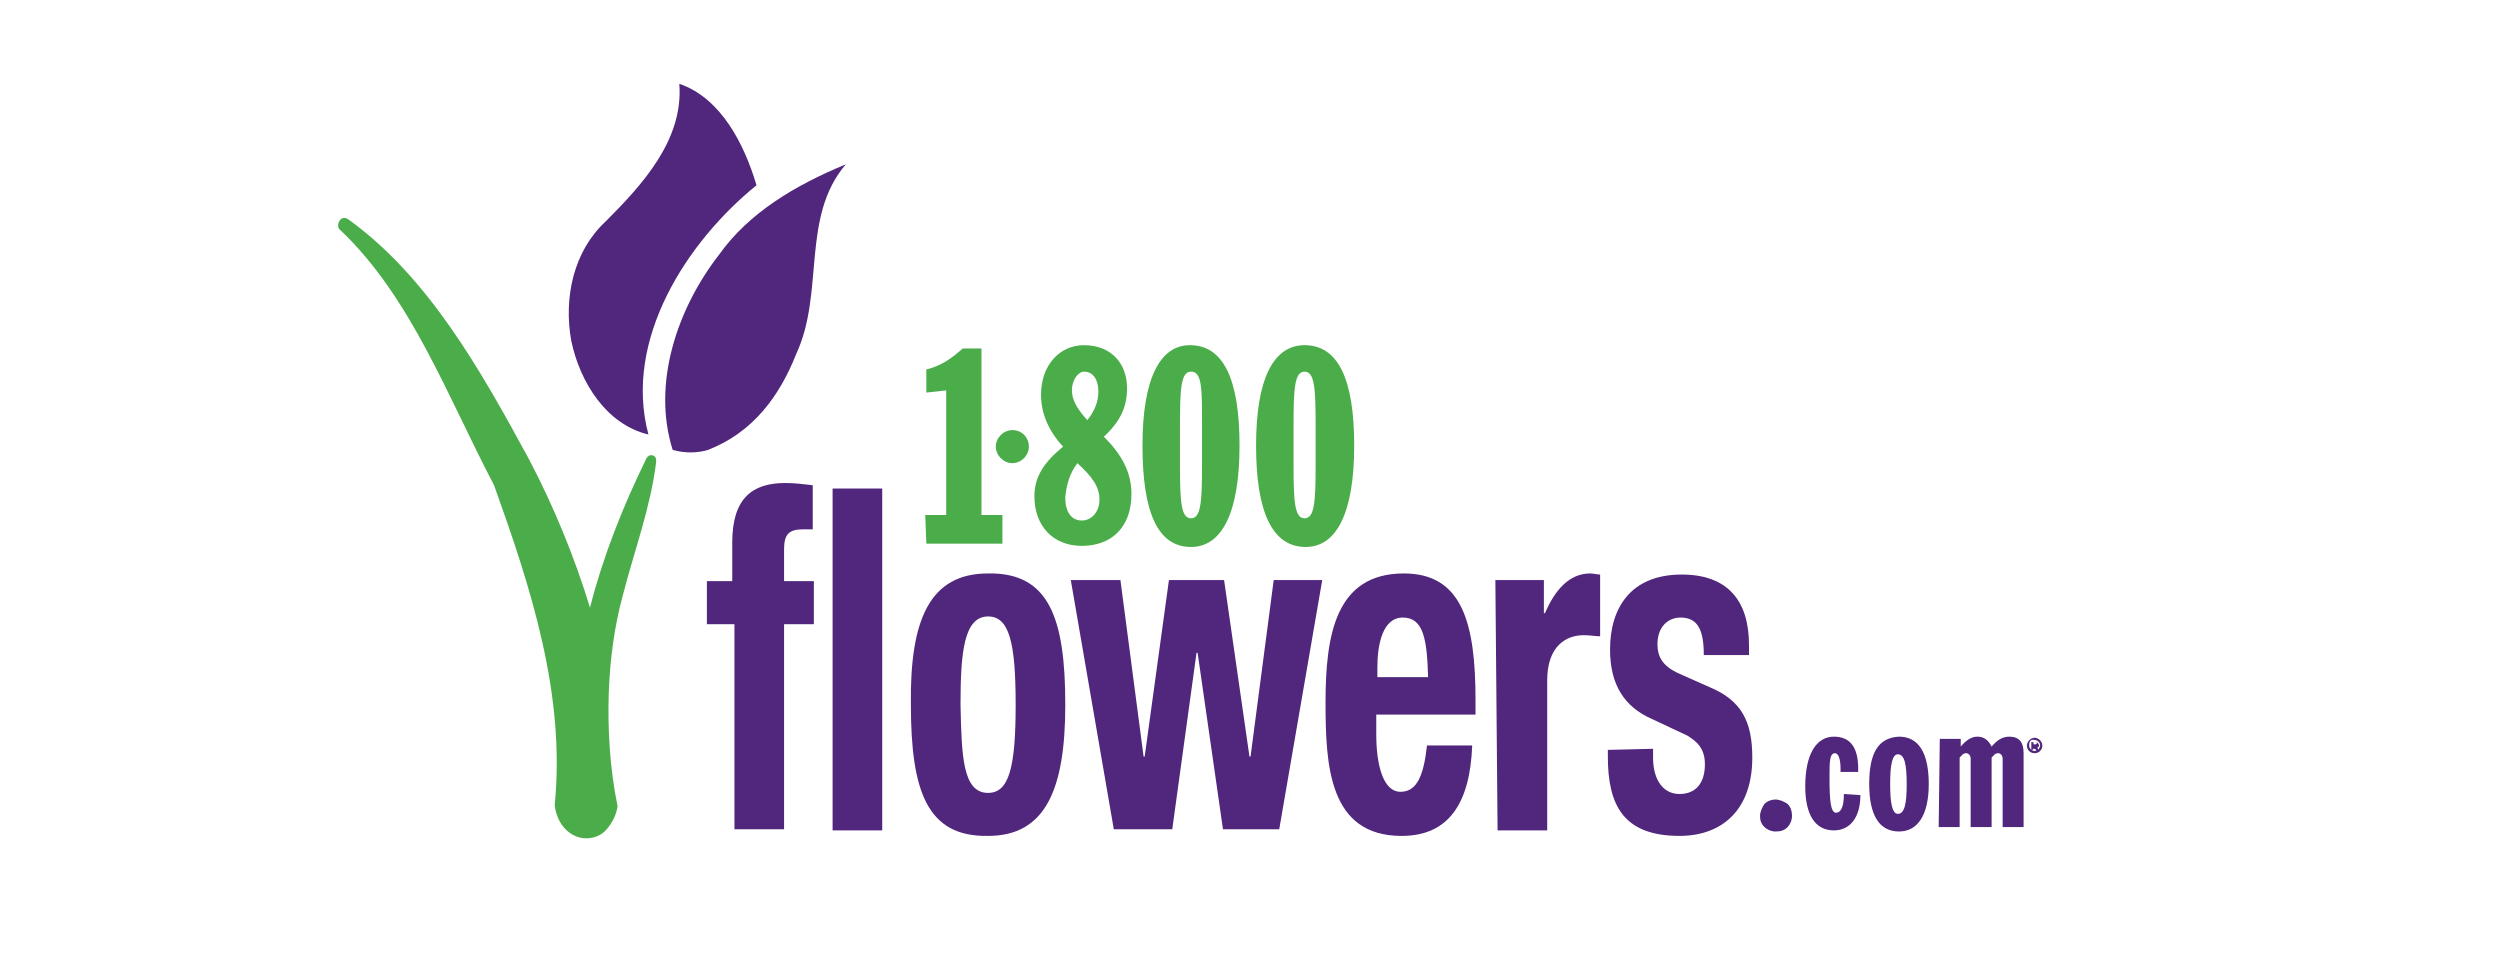 <?xml version="1.0" encoding="utf-8"?>
<!-- Generator: Adobe Illustrator 23.0.6, SVG Export Plug-In . SVG Version: 6.00 Build 0)  -->
<svg version="1.1" id="Layer_1" xmlns="http://www.w3.org/2000/svg" xmlns:xlink="http://www.w3.org/1999/xlink" x="0px" y="0px"
	 viewBox="0 0 226.7 88.6" style="enable-background:new 0 0 226.7 88.6;" xml:space="preserve">
<style type="text/css">
	.st0{fill:url(#SVGID_1_);}
	.st1{clip-path:url(#SVGID_5_);fill:url(#SVGID_6_);}
	.st2{fill:url(#SVGID_7_);}
	.st3{clip-path:url(#SVGID_9_);fill:url(#SVGID_10_);}
	.st4{clip-path:url(#SVGID_9_);}
	.st5{clip-path:url(#SVGID_12_);fill:url(#SVGID_13_);}
	.st6{fill:url(#SVGID_14_);}
	.st7{clip-path:url(#SVGID_16_);}
	.st8{opacity:0.69;}
	.st9{clip-path:url(#SVGID_18_);}
	.st10{clip-path:url(#SVGID_20_);}
	.st11{fill:#FFFFFF;}
	.st12{fill:#F6F6FA;}
	.st13{display:none;}
	.st14{display:inline;}
	.st15{clip-path:url(#SVGID_26_);}
	.st16{clip-path:url(#SVGID_28_);}
	.st17{clip-path:url(#SVGID_30_);}
	.st18{clip-path:url(#SVGID_32_);}
	.st19{clip-path:url(#SVGID_34_);}
	.st20{clip-path:url(#SVGID_40_);}
	.st21{clip-path:url(#SVGID_44_);}
	.st22{fill:url(#SVGID_49_);}
	.st23{fill:#F2F2F2;}
	.st24{fill:#8D1637;}
	.st25{fill:#4AAAD4;}
	.st26{clip-path:url(#SVGID_51_);}
	.st27{clip-path:url(#SVGID_53_);}
	.st28{fill:url(#SVGID_58_);}
	.st29{clip-path:url(#SVGID_60_);}
	.st30{clip-path:url(#SVGID_62_);}
	.st31{fill:url(#SVGID_65_);}
	.st32{fill:none;stroke:#8D1637;stroke-miterlimit:10;}
	.st33{fill:none;stroke:#6E6E6E;stroke-miterlimit:10;}
	.st34{fill:#6E6E6E;}
	.st35{clip-path:url(#SVGID_67_);}
	.st36{clip-path:url(#SVGID_71_);}
	.st37{opacity:0.4;clip-path:url(#SVGID_73_);fill:#E1E1E1;}
	.st38{clip-path:url(#SVGID_75_);}
	.st39{opacity:0.4;clip-path:url(#SVGID_77_);fill:#E1E1E1;}
	.st40{clip-path:url(#SVGID_79_);}
	.st41{clip-path:url(#SVGID_81_);}
	.st42{clip-path:url(#SVGID_85_);}
	.st43{opacity:0.4;clip-path:url(#SVGID_87_);fill:#E1E1E1;}
	.st44{clip-path:url(#SVGID_89_);}
	.st45{clip-path:url(#SVGID_91_);}
	.st46{clip-path:url(#SVGID_95_);}
	.st47{clip-path:url(#SVGID_97_);}
	.st48{clip-path:url(#SVGID_101_);}
	.st49{clip-path:url(#SVGID_103_);fill:#6E6E6E;}
	.st50{clip-path:url(#SVGID_105_);}
	.st51{clip-path:url(#SVGID_107_);fill:#6E6E6E;}
	.st52{clip-path:url(#SVGID_109_);}
	.st53{clip-path:url(#SVGID_111_);fill:#6E6E6E;}
	.st54{clip-path:url(#SVGID_113_);}
	.st55{clip-path:url(#SVGID_115_);fill:#6E6E6E;}
	.st56{clip-path:url(#SVGID_117_);}
	.st57{clip-path:url(#SVGID_119_);fill:#6E6E6E;}
	.st58{clip-path:url(#SVGID_121_);}
	.st59{clip-path:url(#SVGID_123_);fill:#6E6E6E;}
	.st60{clip-path:url(#SVGID_125_);}
	.st61{clip-path:url(#SVGID_127_);fill:#6E6E6E;}
	.st62{clip-path:url(#SVGID_129_);}
	.st63{clip-path:url(#SVGID_131_);fill:#6E6E6E;}
	.st64{clip-path:url(#SVGID_133_);}
	.st65{clip-path:url(#SVGID_135_);fill:#6E6E6E;}
	.st66{clip-path:url(#SVGID_137_);}
	.st67{clip-path:url(#SVGID_139_);fill:#6E6E6E;}
	.st68{clip-path:url(#SVGID_141_);}
	.st69{clip-path:url(#SVGID_143_);fill:#6E6E6E;}
	.st70{clip-path:url(#SVGID_145_);}
	.st71{clip-path:url(#SVGID_147_);fill:#6E6E6E;}
	.st72{clip-path:url(#SVGID_149_);}
	.st73{clip-path:url(#SVGID_151_);fill:#6E6E6E;}
	.st74{clip-path:url(#SVGID_153_);}
	.st75{clip-path:url(#SVGID_155_);fill:#6E6E6E;}
	.st76{clip-path:url(#SVGID_157_);}
	.st77{clip-path:url(#SVGID_159_);fill:#6E6E6E;}
	.st78{clip-path:url(#SVGID_161_);}
	.st79{clip-path:url(#SVGID_163_);fill:#6E6E6E;}
	.st80{clip-path:url(#SVGID_165_);}
	.st81{clip-path:url(#SVGID_167_);fill:#6E6E6E;}
	.st82{clip-path:url(#SVGID_169_);}
	.st83{clip-path:url(#SVGID_171_);fill:#6E6E6E;}
	.st84{clip-path:url(#SVGID_173_);}
	.st85{clip-path:url(#SVGID_175_);fill:#6E6E6E;}
	.st86{clip-path:url(#SVGID_177_);}
	.st87{clip-path:url(#SVGID_179_);fill:#6E6E6E;}
	.st88{clip-path:url(#SVGID_181_);}
	.st89{clip-path:url(#SVGID_183_);fill:#6E6E6E;}
	.st90{clip-path:url(#SVGID_185_);}
	.st91{clip-path:url(#SVGID_187_);fill:#6E6E6E;}
	.st92{clip-path:url(#SVGID_189_);}
	.st93{clip-path:url(#SVGID_191_);fill:#6E6E6E;}
	.st94{clip-path:url(#SVGID_193_);}
	.st95{clip-path:url(#SVGID_195_);fill:#6E6E6E;}
	.st96{clip-path:url(#SVGID_197_);}
	.st97{clip-path:url(#SVGID_199_);enable-background:new    ;}
	.st98{clip-path:url(#SVGID_201_);}
	.st99{clip-path:url(#SVGID_203_);}
	.st100{clip-path:url(#SVGID_205_);fill:#6E6E6E;}
	.st101{clip-path:url(#SVGID_207_);}
	.st102{clip-path:url(#SVGID_209_);fill:#6E6E6E;}
	.st103{clip-path:url(#SVGID_211_);}
	.st104{clip-path:url(#SVGID_213_);fill:#6E6E6E;}
	.st105{clip-path:url(#SVGID_215_);}
	.st106{clip-path:url(#SVGID_217_);fill:#6E6E6E;}
	.st107{clip-path:url(#SVGID_219_);}
	.st108{clip-path:url(#SVGID_221_);fill:#6E6E6E;}
	.st109{clip-path:url(#SVGID_223_);}
	.st110{clip-path:url(#SVGID_225_);fill:#6E6E6E;}
	.st111{clip-path:url(#SVGID_227_);}
	.st112{clip-path:url(#SVGID_229_);fill:#6E6E6E;}
	.st113{clip-path:url(#SVGID_231_);}
	.st114{clip-path:url(#SVGID_233_);fill:#6E6E6E;}
	.st115{clip-path:url(#SVGID_235_);}
	.st116{clip-path:url(#SVGID_237_);fill:#6E6E6E;}
	.st117{clip-path:url(#SVGID_239_);}
	.st118{clip-path:url(#SVGID_241_);fill:#6E6E6E;}
	.st119{clip-path:url(#SVGID_243_);}
	.st120{clip-path:url(#SVGID_245_);fill:#6E6E6E;}
	.st121{clip-path:url(#SVGID_247_);}
	.st122{clip-path:url(#SVGID_249_);enable-background:new    ;}
	.st123{clip-path:url(#SVGID_251_);}
	.st124{clip-path:url(#SVGID_253_);}
	.st125{clip-path:url(#SVGID_255_);fill:#6E6E6E;}
	.st126{clip-path:url(#SVGID_257_);}
	.st127{clip-path:url(#SVGID_259_);fill:#CACACA;}
	.st128{clip-path:url(#SVGID_261_);}
	.st129{clip-path:url(#SVGID_263_);fill:#6E6E6E;}
	.st130{clip-path:url(#SVGID_265_);}
	.st131{clip-path:url(#SVGID_267_);fill:#CACACA;}
	.st132{clip-path:url(#SVGID_269_);}
	.st133{clip-path:url(#SVGID_271_);fill:#6E6E6E;}
	.st134{clip-path:url(#SVGID_273_);}
	.st135{clip-path:url(#SVGID_275_);fill:#CACACA;}
	.st136{clip-path:url(#SVGID_277_);}
	.st137{clip-path:url(#SVGID_279_);fill:#6E6E6E;}
	.st138{clip-path:url(#SVGID_281_);}
	.st139{clip-path:url(#SVGID_283_);fill:#6E6E6E;}
	.st140{fill:#28659C;}
	.st141{fill:#929497;}
	.st142{fill:#EDEDEE;}
	.st143{fill:none;stroke:#8D1637;stroke-width:1.5;stroke-miterlimit:10;}
	.st144{fill:#231F20;}
	.st145{fill:none;stroke:#231F20;stroke-width:1.5;stroke-miterlimit:10;}
	.st146{fill:#8D1637;stroke:#8D1637;stroke-width:1.5;stroke-miterlimit:10;}
	.st147{fill:none;stroke:#808184;stroke-width:1.5;stroke-miterlimit:10;}
	.st148{fill:#808184;}
	.st149{fill:none;stroke:#231F20;stroke-width:1.5;stroke-miterlimit:10;stroke-dasharray:6,4;}
	.st150{fill:none;stroke:#28659C;stroke-miterlimit:10;}
	.st151{fill:none;stroke:#929497;stroke-width:1.5;stroke-miterlimit:10;}
	.st152{fill:#EDEDEE;stroke:#EC1C24;stroke-width:1.5;stroke-miterlimit:10;}
	.st153{fill:#FFFFFF;stroke:#EC2024;stroke-width:1.5;stroke-miterlimit:10;}
	.st154{fill:#EC2024;}
	.st155{fill:none;stroke:#FFFFFF;stroke-width:1.5;stroke-miterlimit:10;}
	.st156{fill:none;stroke:#4AAAD4;stroke-miterlimit:10;}
	.st157{fill:#EDEDEE;stroke:#929497;stroke-miterlimit:10;}
	.st158{fill:none;stroke:#EC1C24;stroke-width:1.5;stroke-linecap:round;stroke-linejoin:round;stroke-miterlimit:10;}
	.st159{fill:none;stroke:#929497;stroke-width:2;stroke-miterlimit:10;stroke-dasharray:6,4;}
	.st160{fill:#8D1637;stroke:#8D1637;stroke-miterlimit:10;}
	.st161{fill:none;stroke:#EC2024;stroke-width:1.5;stroke-miterlimit:10;}
	.st162{clip-path:url(#SVGID_285_);}
	.st163{clip-path:url(#SVGID_287_);fill:#979797;}
	.st164{clip-path:url(#SVGID_289_);}
	.st165{clip-path:url(#SVGID_291_);}
	.st166{clip-path:url(#SVGID_293_);}
	.st167{clip-path:url(#SVGID_295_);}
	.st168{clip-path:url(#SVGID_297_);}
	.st169{clip-path:url(#SVGID_299_);}
	.st170{clip-path:url(#SVGID_301_);}
	.st171{clip-path:url(#SVGID_303_);}
	.st172{clip-path:url(#SVGID_305_);}
	.st173{clip-path:url(#SVGID_307_);}
	.st174{clip-path:url(#SVGID_309_);}
	.st175{clip-path:url(#SVGID_311_);}
	.st176{clip-path:url(#SVGID_313_);}
	.st177{clip-path:url(#SVGID_315_);}
	.st178{clip-path:url(#SVGID_317_);}
	.st179{clip-path:url(#SVGID_319_);fill:#D81D25;}
	.st180{clip-path:url(#SVGID_321_);}
	.st181{clip-path:url(#SVGID_323_);fill:#D81D25;}
	.st182{clip-path:url(#SVGID_325_);}
	.st183{clip-path:url(#SVGID_327_);fill:#D81D25;}
	.st184{clip-path:url(#SVGID_329_);}
	.st185{clip-path:url(#SVGID_331_);fill:#D81D25;}
	.st186{clip-path:url(#SVGID_333_);}
	.st187{clip-path:url(#SVGID_335_);fill:#D81D25;}
	.st188{clip-path:url(#SVGID_337_);}
	.st189{clip-path:url(#SVGID_339_);fill:#D81D25;}
	.st190{clip-path:url(#SVGID_341_);}
	.st191{clip-path:url(#SVGID_343_);fill:#D81D25;}
	.st192{clip-path:url(#SVGID_345_);}
	.st193{clip-path:url(#SVGID_347_);fill:#6E6E6E;}
	.st194{clip-path:url(#SVGID_349_);}
	.st195{clip-path:url(#SVGID_351_);}
	.st196{clip-path:url(#SVGID_353_);}
	.st197{clip-path:url(#SVGID_355_);}
	.st198{clip-path:url(#SVGID_357_);}
	.st199{clip-path:url(#SVGID_359_);}
	.st200{clip-path:url(#SVGID_361_);}
	.st201{clip-path:url(#SVGID_363_);}
	.st202{clip-path:url(#SVGID_365_);}
	.st203{clip-path:url(#SVGID_367_);}
	.st204{clip-path:url(#SVGID_369_);}
	.st205{clip-path:url(#SVGID_371_);}
	.st206{clip-path:url(#SVGID_373_);}
	.st207{clip-path:url(#SVGID_375_);}
	.st208{clip-path:url(#SVGID_377_);}
	.st209{clip-path:url(#SVGID_379_);}
	.st210{clip-path:url(#SVGID_381_);}
	.st211{clip-path:url(#SVGID_383_);}
	.st212{clip-path:url(#SVGID_385_);}
	.st213{clip-path:url(#SVGID_387_);}
	.st214{clip-path:url(#SVGID_389_);}
	.st215{clip-path:url(#SVGID_391_);}
	.st216{clip-path:url(#SVGID_393_);}
	.st217{clip-path:url(#SVGID_395_);}
	.st218{clip-path:url(#SVGID_397_);}
	.st219{clip-path:url(#SVGID_399_);}
	.st220{clip-path:url(#SVGID_401_);}
	.st221{clip-path:url(#SVGID_403_);}
	.st222{clip-path:url(#SVGID_405_);}
	.st223{clip-path:url(#SVGID_407_);}
	.st224{clip-path:url(#SVGID_409_);}
	.st225{clip-path:url(#SVGID_411_);}
	.st226{fill:#F6F6F6;}
	.st227{fill:url(#SVGID_412_);}
	.st228{clip-path:url(#SVGID_414_);}
	.st229{clip-path:url(#SVGID_416_);}
	.st230{clip-path:url(#SVGID_418_);}
	.st231{clip-path:url(#SVGID_424_);}
	.st232{clip-path:url(#SVGID_428_);}
	.st233{clip-path:url(#SVGID_414_);fill:none;}
	.st234{fill:url(#SVGID_431_);}
	.st235{fill:#4BAD49;}
	.st236{fill:#51267D;}
	.st237{fill-rule:evenodd;clip-rule:evenodd;fill:#3366B8;}
	.st238{fill-rule:evenodd;clip-rule:evenodd;fill:#9BC440;}
	.st239{fill:#3366B8;}
	.st240{fill-rule:evenodd;clip-rule:evenodd;fill:#FFCB29;}
	.st241{fill-rule:evenodd;clip-rule:evenodd;fill:#2E3133;}
	.st242{fill:#272133;}
	.st243{fill:#63A444;}
	.st244{fill:#F3A63B;}
	.st245{fill:none;stroke:#F3A63B;stroke-linecap:round;stroke-linejoin:round;}
	.st246{fill:none;stroke:#8D1637;stroke-linecap:round;stroke-linejoin:round;}
	.st247{fill:none;stroke:#AFDAEC;stroke-miterlimit:10;}
	.st248{fill:none;stroke:#CCCCCC;stroke-miterlimit:10;}
	.st249{clip-path:url(#SVGID_433_);}
	.st250{clip-path:url(#SVGID_435_);}
	.st251{clip-path:url(#SVGID_437_);}
	.st252{clip-path:url(#SVGID_443_);}
	.st253{clip-path:url(#SVGID_447_);}
	.st254{clip-path:url(#SVGID_433_);fill:none;}
	.st255{fill:url(#SVGID_450_);}
	.st256{fill:#999999;}
	.st257{fill:url(#SVGID_451_);}
	.st258{fill:#E6E6E6;}
	.st259{fill:#B3B3B3;}
	.st260{fill:#2F669D;}
	.st261{fill:none;stroke:#FFFFFF;stroke-width:0.317;stroke-linecap:round;stroke-linejoin:round;stroke-miterlimit:10;}
	.st262{fill:none;stroke:#2F669D;stroke-width:7.912987e-02;stroke-miterlimit:10;}
	.st263{fill:#666666;}
	.st264{fill:none;stroke:#666666;stroke-width:0.175;stroke-miterlimit:10;}
	.st265{fill:#C7B299;}
	.st266{fill:none;stroke:#666666;stroke-width:0.137;stroke-miterlimit:10;}
	.st267{fill:none;stroke:#999999;stroke-width:0.212;stroke-miterlimit:10;}
	.st268{fill:#090A0A;}
	.st269{fill:url(#SVGID_462_);}
	.st270{fill:url(#SVGID_473_);}
	.st271{fill:url(#SVGID_484_);}
	.st272{fill:#66676C;}
	.st273{fill:#00A79F;}
	.st274{clip-path:url(#SVGID_486_);}
	.st275{clip-path:url(#SVGID_488_);fill:#979797;}
	.st276{clip-path:url(#SVGID_490_);}
	.st277{clip-path:url(#SVGID_492_);}
	.st278{clip-path:url(#SVGID_494_);}
	.st279{clip-path:url(#SVGID_496_);}
	.st280{clip-path:url(#SVGID_498_);}
	.st281{clip-path:url(#SVGID_500_);}
	.st282{clip-path:url(#SVGID_502_);}
	.st283{clip-path:url(#SVGID_504_);}
	.st284{clip-path:url(#SVGID_506_);}
	.st285{clip-path:url(#SVGID_508_);}
	.st286{clip-path:url(#SVGID_510_);}
	.st287{clip-path:url(#SVGID_512_);}
	.st288{clip-path:url(#SVGID_514_);}
	.st289{clip-path:url(#SVGID_516_);}
	.st290{clip-path:url(#SVGID_518_);}
	.st291{clip-path:url(#SVGID_520_);fill:#D81D25;}
	.st292{clip-path:url(#SVGID_522_);}
	.st293{clip-path:url(#SVGID_524_);fill:#D81D25;}
	.st294{clip-path:url(#SVGID_526_);}
	.st295{clip-path:url(#SVGID_528_);fill:#D81D25;}
	.st296{clip-path:url(#SVGID_530_);}
	.st297{clip-path:url(#SVGID_532_);fill:#D81D25;}
	.st298{clip-path:url(#SVGID_534_);}
	.st299{clip-path:url(#SVGID_536_);fill:#D81D25;}
	.st300{clip-path:url(#SVGID_538_);}
	.st301{clip-path:url(#SVGID_540_);fill:#D81D25;}
	.st302{clip-path:url(#SVGID_542_);}
	.st303{clip-path:url(#SVGID_544_);fill:#D81D25;}
	.st304{clip-path:url(#SVGID_546_);}
	.st305{clip-path:url(#SVGID_548_);}
	.st306{clip-path:url(#SVGID_550_);}
	.st307{clip-path:url(#SVGID_552_);}
	.st308{clip-path:url(#SVGID_554_);}
	.st309{clip-path:url(#SVGID_556_);}
	.st310{clip-path:url(#SVGID_558_);}
	.st311{clip-path:url(#SVGID_560_);}
	.st312{clip-path:url(#SVGID_562_);}
	.st313{clip-path:url(#SVGID_564_);}
	.st314{clip-path:url(#SVGID_566_);}
	.st315{clip-path:url(#SVGID_568_);}
	.st316{clip-path:url(#SVGID_570_);}
	.st317{clip-path:url(#SVGID_572_);}
	.st318{clip-path:url(#SVGID_574_);}
	.st319{clip-path:url(#SVGID_576_);}
	.st320{clip-path:url(#SVGID_578_);}
	.st321{clip-path:url(#SVGID_580_);}
	.st322{clip-path:url(#SVGID_582_);}
	.st323{clip-path:url(#SVGID_584_);}
	.st324{clip-path:url(#SVGID_586_);}
	.st325{clip-path:url(#SVGID_588_);}
	.st326{clip-path:url(#SVGID_590_);}
	.st327{clip-path:url(#SVGID_592_);}
	.st328{clip-path:url(#SVGID_594_);}
	.st329{clip-path:url(#SVGID_596_);}
	.st330{clip-path:url(#SVGID_598_);}
	.st331{clip-path:url(#SVGID_600_);}
	.st332{clip-path:url(#SVGID_602_);}
	.st333{clip-path:url(#SVGID_604_);}
	.st334{clip-path:url(#SVGID_606_);}
	.st335{clip-path:url(#SVGID_608_);}
	.st336{clip-path:url(#SVGID_610_);}
	.st337{clip-path:url(#SVGID_612_);}
	.st338{clip-path:url(#SVGID_614_);}
	.st339{clip-path:url(#SVGID_616_);}
	.st340{clip-path:url(#SVGID_618_);}
	.st341{clip-path:url(#SVGID_620_);}
	.st342{clip-path:url(#SVGID_622_);}
	.st343{clip-path:url(#SVGID_624_);}
	.st344{clip-path:url(#SVGID_626_);}
	.st345{clip-path:url(#SVGID_628_);}
	.st346{clip-path:url(#SVGID_630_);}
	.st347{clip-path:url(#SVGID_632_);}
	.st348{clip-path:url(#SVGID_634_);}
	.st349{clip-path:url(#SVGID_636_);}
	.st350{clip-path:url(#SVGID_638_);}
	.st351{clip-path:url(#SVGID_640_);fill:#D81D25;}
	.st352{clip-path:url(#SVGID_642_);}
	.st353{clip-path:url(#SVGID_644_);fill:#D81D25;}
	.st354{clip-path:url(#SVGID_646_);}
	.st355{clip-path:url(#SVGID_648_);fill:#D81D25;}
	.st356{clip-path:url(#SVGID_650_);}
	.st357{clip-path:url(#SVGID_652_);fill:#D81D25;}
	.st358{clip-path:url(#SVGID_654_);}
	.st359{clip-path:url(#SVGID_656_);fill:#D81D25;}
	.st360{clip-path:url(#SVGID_658_);}
	.st361{clip-path:url(#SVGID_660_);fill:#D81D25;}
	.st362{clip-path:url(#SVGID_662_);}
	.st363{clip-path:url(#SVGID_664_);fill:#D81D25;}
	.st364{clip-path:url(#SVGID_666_);}
	.st365{clip-path:url(#SVGID_668_);}
	.st366{clip-path:url(#SVGID_670_);}
	.st367{clip-path:url(#SVGID_672_);}
	.st368{clip-path:url(#SVGID_674_);}
	.st369{clip-path:url(#SVGID_676_);}
	.st370{clip-path:url(#SVGID_678_);}
	.st371{clip-path:url(#SVGID_680_);}
	.st372{clip-path:url(#SVGID_682_);}
	.st373{clip-path:url(#SVGID_684_);}
	.st374{clip-path:url(#SVGID_686_);}
	.st375{clip-path:url(#SVGID_688_);}
	.st376{clip-path:url(#SVGID_690_);}
	.st377{clip-path:url(#SVGID_692_);}
	.st378{clip-path:url(#SVGID_694_);}
	.st379{clip-path:url(#SVGID_696_);}
	.st380{clip-path:url(#SVGID_698_);}
	.st381{clip-path:url(#SVGID_700_);}
	.st382{clip-path:url(#SVGID_702_);}
	.st383{clip-path:url(#SVGID_704_);}
	.st384{clip-path:url(#SVGID_706_);}
	.st385{clip-path:url(#SVGID_708_);}
	.st386{clip-path:url(#SVGID_710_);}
	.st387{clip-path:url(#SVGID_712_);}
	.st388{clip-path:url(#SVGID_714_);}
	.st389{clip-path:url(#SVGID_716_);}
	.st390{clip-path:url(#SVGID_718_);}
	.st391{clip-path:url(#SVGID_720_);}
	.st392{clip-path:url(#SVGID_722_);}
	.st393{clip-path:url(#SVGID_724_);}
	.st394{clip-path:url(#SVGID_726_);}
	.st395{clip-path:url(#SVGID_728_);}
	.st396{fill:none;stroke:#333333;stroke-width:0.665;stroke-linecap:round;stroke-linejoin:round;stroke-miterlimit:10;}
	.st397{fill:#F7C66A;}
	.st398{fill:url(#SVGID_729_);}
	.st399{fill:#AFDAEC;}
	.st400{clip-path:url(#SVGID_731_);}
	.st401{clip-path:url(#SVGID_733_);fill:#4AAAD4;}
	.st402{clip-path:url(#SVGID_735_);}
	.st403{clip-path:url(#SVGID_737_);}
	.st404{clip-path:url(#SVGID_739_);fill:#4AAAD4;}
	.st405{fill:none;stroke:#F9D5A3;stroke-miterlimit:10;}
	.st406{fill:#F9D5A3;}
	.st407{clip-path:url(#SVGID_741_);}
	.st408{clip-path:url(#SVGID_743_);fill:#F3A63B;}
	.st409{clip-path:url(#SVGID_745_);}
	.st410{clip-path:url(#SVGID_747_);fill:#F3A63B;}
	.st411{clip-path:url(#SVGID_749_);}
	.st412{clip-path:url(#SVGID_753_);}
	.st413{clip-path:url(#SVGID_755_);fill:#333333;}
	.st414{clip-path:url(#SVGID_757_);}
	.st415{opacity:0.12;}
	.st416{fill:#E7CDD4;}
	.st417{clip-path:url(#SVGID_763_);}
	.st418{clip-path:url(#SVGID_765_);fill:#8D1637;}
	.st419{fill:none;stroke:#8D1637;stroke-width:1.339;stroke-miterlimit:10;}
	.st420{fill:none;stroke:#231F20;stroke-width:1.339;stroke-miterlimit:10;}
	.st421{fill:#8D1637;stroke:#8D1637;stroke-width:1.339;stroke-miterlimit:10;}
	.st422{fill:none;stroke:#808184;stroke-width:1.339;stroke-miterlimit:10;}
	.st423{fill:none;stroke:#231F20;stroke-width:1.339;stroke-miterlimit:10;stroke-dasharray:5.358,3.572;}
	.st424{fill:none;stroke:#28659C;stroke-width:0.893;stroke-miterlimit:10;}
	.st425{fill:none;stroke:#929497;stroke-width:1.339;stroke-miterlimit:10;}
	.st426{fill:#EDEDEE;stroke:#EC1C24;stroke-width:1.339;stroke-miterlimit:10;}
	.st427{fill:#FFFFFF;stroke:#EC2024;stroke-width:1.339;stroke-miterlimit:10;}
	.st428{fill:none;stroke:#FFFFFF;stroke-width:1.339;stroke-miterlimit:10;}
	.st429{fill:none;stroke:#4AAAD4;stroke-width:0.893;stroke-miterlimit:10;}
	.st430{fill:#EDEDEE;stroke:#929497;stroke-width:0.893;stroke-miterlimit:10;}
	.st431{fill:none;stroke:#EC1C24;stroke-width:1.339;stroke-linecap:round;stroke-linejoin:round;stroke-miterlimit:10;}
	.st432{fill:none;stroke:#929497;stroke-width:1.786;stroke-miterlimit:10;stroke-dasharray:5.358,3.572;}
	.st433{fill:#8D1637;stroke:#8D1637;stroke-width:0.893;stroke-miterlimit:10;}
	.st434{fill:none;stroke:#EC2024;stroke-width:1.339;stroke-miterlimit:10;}
	.st435{fill:#FFFFFF;stroke:#000000;stroke-miterlimit:10;}
	.st436{fill:url(#SVGID_766_);}
	.st437{fill:none;stroke:#FFFFFF;stroke-width:2;stroke-linecap:round;stroke-linejoin:round;stroke-miterlimit:10;}
	.st438{fill:url(#SVGID_769_);}
	.st439{fill:url(#SVGID_770_);}
	.st440{clip-path:url(#SVGID_772_);fill:url(#SVGID_773_);}
	.st441{clip-path:url(#SVGID_772_);}
	.st442{clip-path:url(#SVGID_775_);fill:url(#SVGID_776_);}
	.st443{fill:url(#SVGID_779_);}
	.st444{clip-path:url(#SVGID_781_);}
	.st445{clip-path:url(#SVGID_783_);}
	.st446{clip-path:url(#SVGID_787_);}
	.st447{clip-path:url(#SVGID_789_);}
	.st448{clip-path:url(#SVGID_791_);}
	.st449{clip-path:url(#SVGID_797_);}
	.st450{clip-path:url(#SVGID_801_);}
	.st451{clip-path:url(#SVGID_787_);fill:none;}
	.st452{fill:url(#SVGID_804_);}
	.st453{clip-path:url(#SVGID_806_);}
	.st454{clip-path:url(#SVGID_808_);fill:#979797;}
	.st455{clip-path:url(#SVGID_810_);}
	.st456{clip-path:url(#SVGID_812_);}
	.st457{clip-path:url(#SVGID_814_);}
	.st458{clip-path:url(#SVGID_816_);}
	.st459{clip-path:url(#SVGID_818_);}
	.st460{clip-path:url(#SVGID_820_);}
	.st461{clip-path:url(#SVGID_822_);}
	.st462{clip-path:url(#SVGID_824_);}
	.st463{clip-path:url(#SVGID_826_);}
	.st464{clip-path:url(#SVGID_828_);}
	.st465{clip-path:url(#SVGID_830_);}
	.st466{clip-path:url(#SVGID_832_);}
	.st467{clip-path:url(#SVGID_834_);}
	.st468{clip-path:url(#SVGID_836_);}
	.st469{clip-path:url(#SVGID_838_);}
	.st470{clip-path:url(#SVGID_840_);fill:#D81D25;}
	.st471{clip-path:url(#SVGID_842_);}
	.st472{clip-path:url(#SVGID_844_);fill:#D81D25;}
	.st473{clip-path:url(#SVGID_846_);}
	.st474{clip-path:url(#SVGID_848_);fill:#D81D25;}
	.st475{clip-path:url(#SVGID_850_);}
	.st476{clip-path:url(#SVGID_852_);fill:#D81D25;}
	.st477{clip-path:url(#SVGID_854_);}
	.st478{clip-path:url(#SVGID_856_);fill:#D81D25;}
	.st479{clip-path:url(#SVGID_858_);}
	.st480{clip-path:url(#SVGID_860_);fill:#D81D25;}
	.st481{clip-path:url(#SVGID_862_);}
	.st482{clip-path:url(#SVGID_864_);fill:#D81D25;}
	.st483{clip-path:url(#SVGID_866_);}
	.st484{clip-path:url(#SVGID_868_);}
	.st485{clip-path:url(#SVGID_870_);}
	.st486{clip-path:url(#SVGID_872_);}
	.st487{clip-path:url(#SVGID_874_);}
	.st488{clip-path:url(#SVGID_876_);}
	.st489{clip-path:url(#SVGID_878_);}
	.st490{clip-path:url(#SVGID_880_);}
	.st491{clip-path:url(#SVGID_882_);}
	.st492{clip-path:url(#SVGID_884_);}
	.st493{clip-path:url(#SVGID_886_);}
	.st494{clip-path:url(#SVGID_888_);}
	.st495{clip-path:url(#SVGID_890_);}
	.st496{clip-path:url(#SVGID_892_);}
	.st497{clip-path:url(#SVGID_894_);}
	.st498{clip-path:url(#SVGID_896_);}
	.st499{clip-path:url(#SVGID_898_);}
	.st500{clip-path:url(#SVGID_900_);}
	.st501{clip-path:url(#SVGID_902_);}
	.st502{clip-path:url(#SVGID_904_);}
	.st503{clip-path:url(#SVGID_906_);}
	.st504{clip-path:url(#SVGID_908_);}
	.st505{clip-path:url(#SVGID_910_);}
	.st506{clip-path:url(#SVGID_912_);}
	.st507{clip-path:url(#SVGID_914_);}
	.st508{clip-path:url(#SVGID_916_);}
	.st509{clip-path:url(#SVGID_918_);}
	.st510{clip-path:url(#SVGID_920_);}
	.st511{clip-path:url(#SVGID_922_);}
	.st512{clip-path:url(#SVGID_924_);}
	.st513{clip-path:url(#SVGID_926_);}
	.st514{clip-path:url(#SVGID_928_);}
	.st515{fill:url(#SVGID_929_);}
	.st516{clip-path:url(#SVGID_931_);}
	.st517{clip-path:url(#SVGID_933_);fill:#4AAAD4;}
	.st518{clip-path:url(#SVGID_935_);}
	.st519{clip-path:url(#SVGID_937_);}
	.st520{clip-path:url(#SVGID_939_);fill:#4AAAD4;}
	.st521{clip-path:url(#SVGID_941_);}
	.st522{clip-path:url(#SVGID_943_);fill:#F3A63B;}
	.st523{clip-path:url(#SVGID_945_);}
	.st524{clip-path:url(#SVGID_947_);fill:#F3A63B;}
	.st525{clip-path:url(#SVGID_949_);}
	.st526{clip-path:url(#SVGID_953_);}
	.st527{clip-path:url(#SVGID_955_);fill:#333333;}
	.st528{clip-path:url(#SVGID_957_);}
	.st529{clip-path:url(#SVGID_963_);}
	.st530{clip-path:url(#SVGID_965_);fill:#8D1637;}
	.st531{fill:url(#SVGID_966_);}
	.st532{fill:url(#SVGID_969_);}
	.st533{fill:none;stroke:#FFFFFF;stroke-miterlimit:10;}
</style>
<g>
	<g>
		<defs>
			<path id="SVGID_609_" d="M327.2,41.7h-4.3h-6.7c-0.8,0-0.8,0-0.8,0.6v21.9c0,0,0,0,0,0v0c0,0.1,0.2,0.5,0.6,0.5h5.3
				c0.5,0,0.5,0,0.5-0.5v-4.4c0-0.6,0-0.7,0.6-0.7h0.5h4.3c2.5-0.1,3.2-0.7,3.2-3.5V44.6C330.4,42.2,329.8,41.7,327.2,41.7z
				 M323.9,55.3c0,0.7-0.5,1-1,1c-0.5,0-1-0.4-1-1.1v-10c0-0.7,0.5-1,1-1c0.5,0,1,0.4,1,1.1V55.3z"/>
		</defs>
		<use xlink:href="#SVGID_609_"  style="overflow:visible;fill-rule:evenodd;clip-rule:evenodd;"/>
		<clipPath id="SVGID_1_">
			<use xlink:href="#SVGID_609_"  style="overflow:visible;"/>
		</clipPath>
		<g style="clip-path:url(#SVGID_1_);">
			<defs>
				<rect id="SVGID_611_" x="-385.6" y="-1239.3" width="1440" height="2419"/>
			</defs>
			<use xlink:href="#SVGID_611_"  style="overflow:visible;"/>
			<clipPath id="SVGID_3_">
				<use xlink:href="#SVGID_611_"  style="overflow:visible;"/>
			</clipPath>
		</g>
	</g>
	<g>
		<defs>
			<path id="SVGID_613_" d="M347.4,42.2c0-0.5-0.1-0.4-0.6-0.5h-5.2c-0.6,0-0.6,0-0.6,0.5l0,18.1c0,1.8-2,1.7-2,0V42.2
				c0-0.5,0-0.5-0.5-0.5H333c-0.6,0-0.6,0-0.6,0.5v19.2c0,2.8,0.6,3.3,2.4,3.3h10.1c2,0,2.6-0.5,2.6-3.1V42.2z"/>
		</defs>
		<use xlink:href="#SVGID_613_"  style="overflow:visible;fill-rule:evenodd;clip-rule:evenodd;"/>
		<clipPath id="SVGID_5_">
			<use xlink:href="#SVGID_613_"  style="overflow:visible;"/>
		</clipPath>
		<g style="clip-path:url(#SVGID_5_);">
			<defs>
				<rect id="SVGID_615_" x="-385.6" y="-1239.3" width="1440" height="2419"/>
			</defs>
			<use xlink:href="#SVGID_615_"  style="overflow:visible;"/>
			<clipPath id="SVGID_6_">
				<use xlink:href="#SVGID_615_"  style="overflow:visible;"/>
			</clipPath>
		</g>
	</g>
	<g>
		<defs>
			<path id="SVGID_617_" d="M370,41.7h-17.8c-2.1,0-2.8,0.5-2.8,2.6v19.9c0,0.5,0,0.5,0.6,0.5h5c0.7,0,0.7,0,0.7-0.5V45.4
				c0-1.6,2-1.8,2,0v18.8c0,0.5,0,0.5,0.8,0.5h5c0.6,0,0.6,0,0.6-0.5V45.4c0-1.5,2-1.6,2,0v18.8c0,0.5,0,0.5,0.6,0.5h5.1
				c0.6,0,0.6,0,0.6-0.5v-20C372.4,42.2,371.8,41.7,370,41.7"/>
		</defs>
		<use xlink:href="#SVGID_617_"  style="overflow:visible;fill-rule:evenodd;clip-rule:evenodd;"/>
		<clipPath id="SVGID_7_">
			<use xlink:href="#SVGID_617_"  style="overflow:visible;"/>
		</clipPath>
		<g style="clip-path:url(#SVGID_7_);">
			<defs>
				<rect id="SVGID_619_" x="-385.6" y="-1239.3" width="1440" height="2419"/>
			</defs>
			<use xlink:href="#SVGID_619_"  style="overflow:visible;"/>
			<clipPath id="SVGID_9_">
				<use xlink:href="#SVGID_619_"  style="overflow:visible;"/>
			</clipPath>
		</g>
	</g>
	<g>
		<defs>
			<path id="SVGID_621_" d="M387.1,41.7h-5.3h-5.1c-1.7,0-2.4,0.5-2.4,2.5v20c0,0.5,0,0.5,0.7,0.5h5.1c0.6,0,0.6,0,0.6-0.5v-4.5
				c0.1-0.7,0.5-1.1,1-1.1c0.5,0,1,0.4,1,1.1v4.4c0,0.5,0,0.5,0.6,0.5h5.3c0.5,0,0.5,0,0.5-0.5v-20
				C389.4,42.2,388.8,41.7,387.1,41.7z M382.9,55.3c0,0.6-0.5,0.9-1,0.9c-0.5,0-1-0.3-1-0.9v-9.8c0-0.7,0.5-1,1-1c0.5,0,1,0.4,1,1
				V55.3z"/>
		</defs>
		<use xlink:href="#SVGID_621_"  style="overflow:visible;fill-rule:evenodd;clip-rule:evenodd;"/>
		<clipPath id="SVGID_10_">
			<use xlink:href="#SVGID_621_"  style="overflow:visible;"/>
		</clipPath>
		<g style="clip-path:url(#SVGID_10_);">
			<defs>
				<rect id="SVGID_623_" x="-385.6" y="-1239.3" width="1440" height="2419"/>
			</defs>
			<use xlink:href="#SVGID_623_"  style="overflow:visible;"/>
			<clipPath id="SVGID_12_">
				<use xlink:href="#SVGID_623_"  style="overflow:visible;"/>
			</clipPath>
		</g>
	</g>
	<g>
		<defs>
			<path id="SVGID_625_" d="M395.4,61.7L395.4,61.7c-1.7,0-3,1.1-3,2.5c0,1.4,1.3,2.5,3,2.5h0.1c1.7,0,3-1.1,3-2.5
				C398.4,62.8,397.1,61.7,395.4,61.7 M397.8,64.4c-0.2,1.1-1.2,1.8-2.4,1.8c-0.3,0-0.6,0-1-0.1c-1-0.4-1.6-1.1-1.5-2
				c0.2-1.1,1.3-1.8,2.4-1.8c0.7,0,1.3,0.2,1.8,0.7C397.6,63.4,397.8,63.8,397.8,64.4"/>
		</defs>
		<use xlink:href="#SVGID_625_"  style="overflow:visible;fill-rule:evenodd;clip-rule:evenodd;"/>
		<clipPath id="SVGID_13_">
			<use xlink:href="#SVGID_625_"  style="overflow:visible;"/>
		</clipPath>
		<g style="clip-path:url(#SVGID_13_);">
			<defs>
				<rect id="SVGID_627_" x="-385.6" y="-1239.3" width="1440" height="2419"/>
			</defs>
			<use xlink:href="#SVGID_627_"  style="overflow:visible;"/>
			<clipPath id="SVGID_14_">
				<use xlink:href="#SVGID_627_"  style="overflow:visible;"/>
			</clipPath>
		</g>
	</g>
	<g>
		<defs>
			<path id="SVGID_629_" d="M396.1,64.2c0.2-0.2,0.3-0.4,0.3-0.7c0-0.2-0.1-0.5-0.3-0.6c-0.2-0.2-0.4-0.3-0.7-0.3h-0.1h-0.9l0,3h0.4
				l0-1.2h0.3l0.2,0.3l0.6,0.8h0.4l-0.8-1.2C395.7,64.5,395.9,64.4,396.1,64.2z M395.3,64.1h-0.5l0-1.1h0.5c0,0,0.1,0,0.1,0
				c0.1,0,0.3,0.1,0.4,0.2c0.1,0.1,0.2,0.3,0.2,0.4c0,0.2-0.1,0.3-0.2,0.4C395.6,64,395.5,64.1,395.3,64.1L395.3,64.1z"/>
		</defs>
		<use xlink:href="#SVGID_629_"  style="overflow:visible;fill-rule:evenodd;clip-rule:evenodd;"/>
		<clipPath id="SVGID_16_">
			<use xlink:href="#SVGID_629_"  style="overflow:visible;"/>
		</clipPath>
		<g class="st7">
			<defs>
				<rect id="SVGID_631_" x="-385.6" y="-1239.3" width="1440" height="2419"/>
			</defs>
			<use xlink:href="#SVGID_631_"  style="overflow:visible;"/>
			<clipPath id="SVGID_18_">
				<use xlink:href="#SVGID_631_"  style="overflow:visible;"/>
			</clipPath>
		</g>
	</g>
	<g>
		<defs>
			<path id="SVGID_633_" d="M412,18.7c-0.5-0.8-1.5-0.5-2.8,0.1c-1.6,0.7-4.6,3.9-5.3,5.7c-0.6,2.6-2.1,5-4.5,7.5
				c-2.4,2-6.8,1.2-9.3-0.4c-0.2,0-10.4-7.9-10.4-7.9c-3.7-2.9-6.2-4.1-9.3-4.5c-0.2-0.1-0.3-0.2-0.3-0.4c-0.5-1.1-0.6-1-0.9-1.2
				c-0.4,0.3-0.7,0.5-1.1,0.6c-0.2,0-0.2,0-0.3-0.1c-0.2-0.1-0.5-0.3-0.8-0.3c-0.3,0.1-0.6,0.7-1,1.3c0,0-0.7,0.6-1.4,1.2
				c-0.2,0.2-0.3,0.6-0.4,0.8c-0.3,0.4-0.7,1-0.8,1c-0.2,0.4-0.2,0.8,0.1,1c0,0.5,0.2,0.6,0.3,0.7c0.1,0.2,0.1,0.2,0.2,0.3
				c0.2,0.1,0.3,0.1,0.5,0.2c1,0.9,1.4,0.9,2.5,0.7c2,0.1,1.8,0.8,1.8,1.8c-0.1,0.2-0.2,0.1-0.3,0.2c-0.9,0-1.8-0.2-2.7-0.2
				c-1.9,0.2-3.6,0.5-3.5,2.8c0.1,0.9,1.8,2.2,2.7,0.5c0.1-0.8,0.8-0.4,1.4-0.2c3.5,1.5,6.2,2.3,8.1,0.7c0.6-0.7,0.9-0.2,1.5,0.2
				c2.8,3.3,6.8,5.4,12.9,5.5c2,0.5,3.6,1.4,4.4,3.4c1.9,4.8,4.3,8.8,7.9,10.8c-0.3,3.1-0.2,5.6,2.9,6.3c0.8-0.7-0.3-1.7,0.6-3.9
				c-0.1-1-0.9-1.8-1.2-3.7c-3.6-3-2.1-4.2-2.6-6.1c0-2.9-0.7-5.1-1.9-7.3c-0.1-0.4,0.1-0.6,0.4-0.8c2-1.5,3.2-3,3.7-4.5
				c0.8-2.6,2-4.6,3.9-6c1.5-1.2,3-1.6,4.7-2.7C412.6,20,412.5,19.5,412,18.7"/>
		</defs>
		<use xlink:href="#SVGID_633_"  style="overflow:visible;fill-rule:evenodd;clip-rule:evenodd;"/>
		<clipPath id="SVGID_20_">
			<use xlink:href="#SVGID_633_"  style="overflow:visible;"/>
		</clipPath>
		<g class="st10">
			<defs>
				<rect id="SVGID_635_" x="-385.6" y="-1239.3" width="1440" height="2419"/>
			</defs>
			<use xlink:href="#SVGID_635_"  style="overflow:visible;"/>
			<clipPath id="SVGID_22_">
				<use xlink:href="#SVGID_635_"  style="overflow:visible;"/>
			</clipPath>
		</g>
	</g>
</g>
<g>
	<g>
		<defs>
			<path id="SVGID_637_" d="M1230.3,49.1c-0.1,0.4-0.1,0.9-0.2,1.3c-0.6,3.4-2.9,5.7-6.3,6.2c-0.5,0.1-1,0.1-1.5,0.1
				c-2.4,0-4.9,0-7.3,0c-0.5,0-0.6-0.1-0.6-0.6c0-8.5,0-16.9,0-25.4c0-0.5,0.1-0.6,0.6-0.6c2.3,0,4.7,0,7,0c2.1,0,4,0.6,5.5,2.2
				c1.2,1.2,1.7,2.6,2,4.3c0.4,2.4-0.4,4.5-2,6.3c0,0-0.1,0.1-0.1,0.2c0.1,0,0.2,0.1,0.2,0.1c1.5,1.3,2.4,3,2.7,5
				c0,0.1,0,0.2,0.1,0.2V49.1z M1219.6,48.6c0,0.8,0,1.7,0,2.5c0,0.2,0.1,0.3,0.3,0.3c0.9,0,1.7,0,2.6,0c1.1,0,1.8-0.6,2-1.7
				c0.1-0.6,0.1-1.2,0-1.8c-0.2-1.2-0.8-2-2-2.1c-0.9-0.1-1.8,0-2.7,0c-0.2,0-0.2,0.2-0.2,0.3V48.6z M1219.8,38v2.2c0,0,0,0,0,0
				c0,0.3,0.1,0.4,0.3,0.4c0.7,0,1.3,0,2,0c0.9,0,1.6-0.5,1.9-1.4c0.2-0.7,0.2-1.5,0.1-2.2c-0.2-1.1-0.9-1.6-2-1.7c-0.7,0-1.3,0-2,0
				c-0.3,0-0.4,0.1-0.4,0.4C1219.8,36.5,1219.8,37.3,1219.8,38z"/>
		</defs>
		<use xlink:href="#SVGID_637_"  style="overflow:visible;fill-rule:evenodd;clip-rule:evenodd;fill:#D81D25;"/>
		<clipPath id="SVGID_24_">
			<use xlink:href="#SVGID_637_"  style="overflow:visible;"/>
		</clipPath>
		<g style="clip-path:url(#SVGID_24_);">
			<defs>
				<rect id="SVGID_639_" x="-165.9" y="-1524.4" width="1440" height="2419"/>
			</defs>
			<use xlink:href="#SVGID_639_"  style="overflow:visible;fill:#D81D25;"/>
			<clipPath id="SVGID_26_">
				<use xlink:href="#SVGID_639_"  style="overflow:visible;"/>
			</clipPath>
		</g>
	</g>
	<g>
		<defs>
			<path id="SVGID_641_" d="M1106,29.6c0.5,0.1,1,0.1,1.5,0.2c3.1,0.6,4.8,2.6,5.6,5.5c0.3,1.3,0.3,2.6,0.3,3.8
				c0,0.4-0.2,0.4-0.5,0.4c-1.2,0-2.4,0-3.6,0c-0.3,0-0.5,0-0.8,0c-0.3,0-0.5-0.1-0.5-0.5c0-0.7,0-1.3-0.1-2
				c-0.2-0.9-0.6-1.6-1.5-1.8c-1.5-0.3-2.4,0.2-2.8,1.9c-0.1,0.4-0.1,0.8-0.1,1.1c0,3.5,0,7,0,10.5c0,0.6,0.1,1.3,0.3,1.8
				c0.4,0.9,1.3,1.4,2.2,1.3c0.9-0.1,1.4-0.6,1.7-1.4c0.3-0.8,0.3-1.6,0.2-2.4c0-0.1-0.2-0.2-0.3-0.2c-0.5,0-0.9,0-1.4,0
				c-0.4,0-0.6-0.2-0.6-0.6c0-1.4,0-2.9,0-4.3c0-0.4,0.2-0.6,0.6-0.6c2.2,0,4.4,0,6.5,0c0.4,0,0.6,0.2,0.6,0.6c0,2.4,0,4.7,0,7.1
				c-0.1,2.2-0.8,4.2-2.7,5.7c-1.1,0.9-2.4,1.3-3.9,1.5c-1.6,0.2-3.1,0-4.6-0.7c-2.3-1-3.6-2.9-4-5.4c-0.1-0.5-0.1-1.1-0.2-1.6V37.3
				c0.1-0.5,0.1-1.1,0.2-1.6c0.4-3,2.6-5.3,5.7-5.8c0.5-0.1,1.1-0.1,1.6-0.2H1106z"/>
		</defs>
		<use xlink:href="#SVGID_641_"  style="overflow:visible;fill-rule:evenodd;clip-rule:evenodd;fill:#D81D25;"/>
		<clipPath id="SVGID_28_">
			<use xlink:href="#SVGID_641_"  style="overflow:visible;"/>
		</clipPath>
		<g class="st16">
			<defs>
				<rect id="SVGID_643_" x="-165.9" y="-1524.4" width="1440" height="2419"/>
			</defs>
			<use xlink:href="#SVGID_643_"  style="overflow:visible;fill:#D81D25;"/>
			<clipPath id="SVGID_30_">
				<use xlink:href="#SVGID_643_"  style="overflow:visible;"/>
			</clipPath>
		</g>
	</g>
	<g>
		<defs>
			<path id="SVGID_645_" d="M1168.9,42.9c0.4,0.5,0.8,0.9,1.2,1.4c1.9,2.4,2,5,0.9,7.8c-1.1,2.7-3.2,4.3-6.1,4.6
				c-0.4,0.1-0.9,0.1-1.3,0.1c-2.4,0-4.8,0-7.2,0c-0.6,0-0.6-0.1-0.6-0.6V30.8c0-0.5,0.1-0.6,0.6-0.6c2.3,0,4.6,0,6.9,0
				c2.1,0,4.1,0.6,5.6,2.2c1.1,1.1,1.7,2.5,1.9,4.1C1171.3,38.9,1170.6,41,1168.9,42.9c-0.1,0-0.1,0.1-0.1,0.1
				C1168.8,43,1168.9,42.9,1168.9,42.9 M1161,48.5c0,0.8,0,1.7,0,2.5c0,0.2,0.1,0.3,0.3,0.3c0.9,0,1.8,0,2.7,0c1,0,1.6-0.5,1.8-1.4
				c0.2-0.8,0.2-1.6,0-2.3c-0.3-1.2-0.9-1.8-1.9-1.9c-0.9-0.1-1.8,0-2.7,0c-0.2,0-0.2,0.2-0.2,0.3C1161,46.9,1161,47.7,1161,48.5
				 M1161.2,40.6c0.1,0,0.1,0,0.1,0c0.7,0,1.5,0,2.2,0c0.9,0,1.6-0.5,1.9-1.4c0.2-0.8,0.3-1.5,0.1-2.3c-0.2-0.9-0.8-1.5-1.7-1.6
				c-0.7-0.1-1.5,0-2.2,0c-0.3,0-0.4,0.1-0.4,0.4c0,1.5,0,3,0,4.5C1161.2,40.4,1161.2,40.5,1161.2,40.6"/>
		</defs>
		<use xlink:href="#SVGID_645_"  style="overflow:visible;fill-rule:evenodd;clip-rule:evenodd;fill:#D81D25;"/>
		<clipPath id="SVGID_32_">
			<use xlink:href="#SVGID_645_"  style="overflow:visible;"/>
		</clipPath>
		<g class="st18">
			<defs>
				<rect id="SVGID_647_" x="-165.9" y="-1524.4" width="1440" height="2419"/>
			</defs>
			<use xlink:href="#SVGID_647_"  style="overflow:visible;fill:#D81D25;"/>
			<clipPath id="SVGID_34_">
				<use xlink:href="#SVGID_647_"  style="overflow:visible;"/>
			</clipPath>
		</g>
	</g>
	<g>
		<defs>
			<path id="SVGID_649_" d="M1117.2,43.3V30.7c0-0.6,0.1-0.7,0.7-0.7c2.4,0,4.8,0,7.1,0c4.2,0,7,2.7,7.7,6.3c0.6,3,0,5.7-2.1,8
				c-0.2,0.3-0.5,0.5-0.8,0.7c-0.2,0.2-0.3,0.3-0.2,0.5c1.1,3.4,2.1,6.7,3.2,10.1c0,0.1,0.1,0.2,0.1,0.3c0.2,0.5,0.2,0.8-0.6,0.8
				c-0.9,0-1.8,0-2.6,0c-0.6,0-1.2,0-1.8,0c-0.5,0-0.6-0.1-0.7-0.5c-0.9-3.1-1.8-6.1-2.7-9.2c-0.1-0.3-0.2-0.5-0.6-0.4
				c-0.3,0-0.5,0-0.8,0c-0.4,0-0.4,0.1-0.4,0.4c0,2.4,0,4.9,0,7.3c0,0.6,0,1.1,0,1.7c0,0.4-0.1,0.6-0.5,0.6c-1.4,0-2.8,0-4.2,0
				c-0.5,0-0.6-0.1-0.6-0.6C1117.2,51.8,1117.2,47.6,1117.2,43.3 M1123.8,35.4C1123.8,35.4,1123.8,35.4,1123.8,35.4
				c-0.4,0-0.7,0-1.1,0c-0.2,0-0.3,0.1-0.3,0.3c0,1.8,0,3.6,0,5.4c0,0.2,0.1,0.3,0.3,0.2c0.7,0,1.4,0,2.1,0c1.3,0,2.2-1,2.4-2
				c0.1-0.6,0.1-1.3,0-1.9c-0.2-1-1-1.7-2-1.9C1124.7,35.4,1124.3,35.4,1123.8,35.4"/>
		</defs>
		<use xlink:href="#SVGID_649_"  style="overflow:visible;fill-rule:evenodd;clip-rule:evenodd;fill:#D81D25;"/>
		<clipPath id="SVGID_36_">
			<use xlink:href="#SVGID_649_"  style="overflow:visible;"/>
		</clipPath>
		<g style="clip-path:url(#SVGID_36_);">
			<defs>
				<rect id="SVGID_651_" x="-165.9" y="-1524.4" width="1440" height="2419"/>
			</defs>
			<use xlink:href="#SVGID_651_"  style="overflow:visible;fill:#D81D25;"/>
			<clipPath id="SVGID_38_">
				<use xlink:href="#SVGID_651_"  style="overflow:visible;"/>
			</clipPath>
		</g>
	</g>
	<g>
		<defs>
			<path id="SVGID_653_" d="M1175.1,43.3c0-4.2,0-8.4,0-12.6c0-0.6,0.1-0.7,0.7-0.7c1.4,0,2.7,0,4.1,0c0.5,0,0.6,0.1,0.6,0.6
				c0,3.2,0,6.3,0,9.5c0,0.4,0,0.4,0.4,0.4c1.3,0,2.6,0,3.9,0c0.3,0,0.4-0.1,0.4-0.4c0-3.1,0-6.3,0-9.4c0-0.6,0.1-0.7,0.7-0.7
				c1.3,0,2.7,0,4,0c0.5,0,0.6,0.1,0.6,0.6c0,8.5,0,16.9,0,25.4c0,0.5-0.1,0.6-0.6,0.6c-1.4,0-2.8,0-4.1,0c-0.5,0-0.6-0.1-0.6-0.6
				c0-3.2,0-6.4,0-9.7c0-0.5,0-0.5-0.5-0.5c-1.3,0-2.6,0-3.8,0c-0.3,0-0.4,0.1-0.4,0.4c0,3.2,0,6.5,0,9.7c0,0.6-0.1,0.6-0.7,0.6
				h-4.1c-0.6,0-0.6-0.1-0.6-0.6C1175.1,51.8,1175.1,47.5,1175.1,43.3"/>
		</defs>
		<use xlink:href="#SVGID_653_"  style="overflow:visible;fill-rule:evenodd;clip-rule:evenodd;fill:#D81D25;"/>
		<clipPath id="SVGID_40_">
			<use xlink:href="#SVGID_653_"  style="overflow:visible;"/>
		</clipPath>
		<g class="st20">
			<defs>
				<rect id="SVGID_655_" x="-165.9" y="-1524.4" width="1440" height="2419"/>
			</defs>
			<use xlink:href="#SVGID_655_"  style="overflow:visible;fill:#D81D25;"/>
			<clipPath id="SVGID_42_">
				<use xlink:href="#SVGID_655_"  style="overflow:visible;"/>
			</clipPath>
		</g>
	</g>
	<g>
		<defs>
			<path id="SVGID_657_" d="M1210,40.1c0,3.2,0,6.3,0,9.5c0,1.1-0.2,2.1-0.6,3.1c-0.9,2.5-2.8,3.9-5.3,4.3c-1.7,0.3-3.4,0.2-5.1-0.5
				c-2.3-1-3.7-2.8-4.1-5.3c-0.1-0.8-0.2-1.6-0.2-2.5c0-6.1,0-12.1,0-18.2c0-0.5,0.1-0.6,0.6-0.6c1.4,0,2.8,0,4.2,0
				c0.5,0,0.6,0.1,0.6,0.6c0,6,0,12,0,18c0,0.7,0.1,1.3,0.5,1.9c0.6,1.1,2.9,1.4,3.6,0c0.3-0.6,0.5-1.3,0.5-2c0-6,0-11.9,0-17.8
				c0-0.1,0-0.2,0-0.3c0-0.4,0.1-0.5,0.5-0.5c0.4,0,0.8,0,1.2,0c1,0,2.1,0,3.1,0c0.5,0,0.6,0.1,0.6,0.6
				C1210,33.8,1210,36.9,1210,40.1L1210,40.1z"/>
		</defs>
		<use xlink:href="#SVGID_657_"  style="overflow:visible;fill-rule:evenodd;clip-rule:evenodd;fill:#D81D25;"/>
		<clipPath id="SVGID_44_">
			<use xlink:href="#SVGID_657_"  style="overflow:visible;"/>
		</clipPath>
		<g class="st21">
			<defs>
				<rect id="SVGID_659_" x="-165.9" y="-1524.4" width="1440" height="2419"/>
			</defs>
			<use xlink:href="#SVGID_659_"  style="overflow:visible;fill:#D81D25;"/>
			<clipPath id="SVGID_46_">
				<use xlink:href="#SVGID_659_"  style="overflow:visible;"/>
			</clipPath>
		</g>
	</g>
	<g>
		<defs>
			<path id="SVGID_661_" d="M1136.2,40.2c0-3.2,0-6.4,0-9.6c0-0.6,0-0.6,0.6-0.6c1.4,0,2.7,0,4.1,0c0.5,0,0.6,0.1,0.6,0.6
				c0,6,0,11.9,0,17.9c0,0.7,0.1,1.4,0.5,2c0.6,1.1,2.9,1.4,3.6,0c0.4-0.7,0.5-1.4,0.5-2.2c0-5.9,0-11.7,0-17.6c0-0.8,0-0.8,0.8-0.8
				c1.3,0,2.6,0,3.9,0c0.5,0,0.7,0.1,0.7,0.7c0,6,0,12.1,0,18.2c0,1.1-0.1,2.2-0.4,3.3c-0.8,2.7-2.7,4.3-5.5,4.8
				c-1.7,0.3-3.4,0.2-5.1-0.5c-2.3-1-3.7-2.7-4.1-5.1c-0.2-0.9-0.2-1.8-0.2-2.7C1136.2,45.8,1136.2,43,1136.2,40.2"/>
		</defs>
		<use xlink:href="#SVGID_661_"  style="overflow:visible;fill-rule:evenodd;clip-rule:evenodd;fill:#D81D25;"/>
		<clipPath id="SVGID_48_">
			<use xlink:href="#SVGID_661_"  style="overflow:visible;"/>
		</clipPath>
		<g style="clip-path:url(#SVGID_48_);">
			<defs>
				<rect id="SVGID_663_" x="-165.9" y="-1524.4" width="1440" height="2419"/>
			</defs>
			<use xlink:href="#SVGID_663_"  style="overflow:visible;fill:#D81D25;"/>
			<clipPath id="SVGID_49_">
				<use xlink:href="#SVGID_663_"  style="overflow:visible;"/>
			</clipPath>
		</g>
	</g>
</g>
<g>
	<g>
		<defs>
			<path id="SVGID_665_" d="M-197.6,57.9V52c2.9,0,5.8,0,8.6,0c5.3,0,10.6,0,15.9,0c1.8,0,2.6-0.6,2.5-2.1c0-1.4-0.8-2.2-2.5-2.2
				c-5.4,0-10.7,0-16.1,0c-5,0-8.5-3.5-8.5-8.4c0-4.7,3.6-8.3,8.5-8.3c35.6,0,71.2,0,106.8,0c0.5,0,0.9,0,1.5,0.1v5.9h-2.2h-104
				c-0.6,0-1.2,0-1.7,0c-1.6,0.1-2.3,1.1-2.3,2.5c-0.1,1.6,0.9,2.2,2.3,2.2c5.4,0,10.7,0,16.1,0c5.1,0,8.4,3.5,8.4,8.9
				c0,4.2-3.7,7.6-8.4,7.6c-7.9,0-15.7-0.1-23.6-0.1C-196.7,58-197.1,57.9-197.6,57.9"/>
		</defs>
		<use xlink:href="#SVGID_665_"  style="overflow:visible;fill-rule:evenodd;clip-rule:evenodd;"/>
		<clipPath id="SVGID_51_">
			<use xlink:href="#SVGID_665_"  style="overflow:visible;"/>
		</clipPath>
		<g class="st26">
			<defs>
				<rect id="SVGID_667_" x="-522.6" y="-1541" width="1440" height="2419"/>
			</defs>
			<use xlink:href="#SVGID_667_"  style="overflow:visible;"/>
			<clipPath id="SVGID_53_">
				<use xlink:href="#SVGID_667_"  style="overflow:visible;"/>
			</clipPath>
		</g>
	</g>
	<g>
		<defs>
			<path id="SVGID_669_" d="M-130.5,53.4h13.4v4.5h-18.3V38.8c6.2,0.7,12.3,1.4,18.6,2.1c0,1.9,0.1,3.8-0.1,5.6c0,0.4-0.8,1-1.4,1.2
				c-3.7,1.3-7.5,2.5-11.3,3.7C-130.5,51.7-131.2,52.1-130.5,53.4z M-130.6,47.4c2.8-0.9,5.4-1.8,7.9-2.7c0-0.1-0.1-0.2-0.1-0.4
				c-2.6-0.3-5.2-0.6-7.9-0.9V47.4z"/>
		</defs>
		<use xlink:href="#SVGID_669_"  style="overflow:visible;fill-rule:evenodd;clip-rule:evenodd;"/>
		<clipPath id="SVGID_55_">
			<use xlink:href="#SVGID_669_"  style="overflow:visible;"/>
		</clipPath>
		<g style="clip-path:url(#SVGID_55_);">
			<defs>
				<rect id="SVGID_671_" x="-522.6" y="-1541" width="1440" height="2419"/>
			</defs>
			<use xlink:href="#SVGID_671_"  style="overflow:visible;"/>
			<clipPath id="SVGID_57_">
				<use xlink:href="#SVGID_671_"  style="overflow:visible;"/>
			</clipPath>
		</g>
	</g>
	<g>
		<defs>
			<path id="SVGID_673_" d="M-158.9,57.9h-4.5V38.8h4.5V46h16v12h-4.7v-7.2c-3.6,0-7,0-10.4,0.1c-0.3,0-0.9,0.8-0.9,1.3
				C-159,54-158.9,55.9-158.9,57.9"/>
		</defs>
		<use xlink:href="#SVGID_673_"  style="overflow:visible;fill-rule:evenodd;clip-rule:evenodd;"/>
		<clipPath id="SVGID_58_">
			<use xlink:href="#SVGID_673_"  style="overflow:visible;"/>
		</clipPath>
		<g style="clip-path:url(#SVGID_58_);">
			<defs>
				<rect id="SVGID_675_" x="-522.6" y="-1541" width="1440" height="2419"/>
			</defs>
			<use xlink:href="#SVGID_675_"  style="overflow:visible;"/>
			<clipPath id="SVGID_60_">
				<use xlink:href="#SVGID_675_"  style="overflow:visible;"/>
			</clipPath>
		</g>
	</g>
	<g>
		<defs>
			<path id="SVGID_677_" d="M-98.6,57.9h-4.7c0-1.8,0-3.6,0-5.4c0-1.2-0.4-1.7-1.6-1.7c-1.9,0.1-3.8,0-5.9,0v7h-4.5V38.8h4.4V46
				c1.7,0,3.2,0.1,4.7,0c0.4,0,0.9-0.5,1.2-0.9c0.2-0.2,0.2-0.5,0.3-0.8c1.2-3.8,1.2-3.8,5.4-3.3c-0.4,1.7-0.8,3.3-1.1,5
				c-0.1,0.7,0.2,1.4,0.4,2.1c0.4,1.3,1.2,2.5,1.3,3.9C-98.4,53.9-98.6,55.8-98.6,57.9"/>
		</defs>
		<use xlink:href="#SVGID_677_"  style="overflow:visible;fill-rule:evenodd;clip-rule:evenodd;"/>
		<clipPath id="SVGID_62_">
			<use xlink:href="#SVGID_677_"  style="overflow:visible;"/>
		</clipPath>
		<g class="st30">
			<defs>
				<rect id="SVGID_679_" x="-522.6" y="-1541" width="1440" height="2419"/>
			</defs>
			<use xlink:href="#SVGID_679_"  style="overflow:visible;"/>
			<clipPath id="SVGID_64_">
				<use xlink:href="#SVGID_679_"  style="overflow:visible;"/>
			</clipPath>
		</g>
	</g>
	<g>
		<defs>
			<polygon id="SVGID_681_" points="-92.7,46.1 -76.6,46.1 -76.6,58 -81.1,58 -81.1,50.9 -92.6,50.9 -92.6,57.9 -97.1,57.9 
				-97.1,38.8 -92.7,38.8 			"/>
		</defs>
		<use xlink:href="#SVGID_681_"  style="overflow:visible;fill-rule:evenodd;clip-rule:evenodd;"/>
		<clipPath id="SVGID_65_">
			<use xlink:href="#SVGID_681_"  style="overflow:visible;"/>
		</clipPath>
		<g style="clip-path:url(#SVGID_65_);">
			<defs>
				<rect id="SVGID_683_" x="-522.6" y="-1541" width="1440" height="2419"/>
			</defs>
			<use xlink:href="#SVGID_683_"  style="overflow:visible;"/>
			<clipPath id="SVGID_67_">
				<use xlink:href="#SVGID_683_"  style="overflow:visible;"/>
			</clipPath>
		</g>
	</g>
	<g>
		<defs>
			<rect id="SVGID_685_" x="-141.5" y="38.7" width="4.4" height="19.2"/>
		</defs>
		<use xlink:href="#SVGID_685_"  style="overflow:visible;fill-rule:evenodd;clip-rule:evenodd;"/>
		<clipPath id="SVGID_69_">
			<use xlink:href="#SVGID_685_"  style="overflow:visible;"/>
		</clipPath>
		<g style="clip-path:url(#SVGID_69_);">
			<defs>
				<rect id="SVGID_687_" x="-522.6" y="-1541" width="1440" height="2419"/>
			</defs>
			<use xlink:href="#SVGID_687_"  style="overflow:visible;"/>
			<clipPath id="SVGID_71_">
				<use xlink:href="#SVGID_687_"  style="overflow:visible;"/>
			</clipPath>
		</g>
	</g>
</g>
<g>
	<g>
		<path class="st235" d="M83.9,46.7h1.9V35.4L84,35.6v-2.1c1.3-0.3,2.3-1,3.3-1.9h1.7v15.1h1.9v2.6H84L83.9,46.7L83.9,46.7
			L83.9,46.7z"/>
		<path class="st235" d="M97.7,42c1.3,1.2,2,2.1,2,3.3c0,1.1-0.7,1.9-1.6,1.9c-0.9,0-1.5-0.7-1.5-2.1C96.7,44,97,42.9,97.7,42
			L97.7,42z M98.6,38.1c-0.9-1-1.4-1.8-1.4-2.7c0-1,0.6-1.7,1.1-1.7c0.8,0,1.3,0.7,1.3,1.8C99.6,36.4,99.3,37.2,98.6,38.1L98.6,38.1
			z M96.4,40.5c-1.7,1.4-2.6,2.7-2.6,4.5c0,2.7,1.7,4.5,4.3,4.5c2.7,0,4.5-1.7,4.5-4.7c0-2-0.9-3.6-2.5-5.2c1.5-1.4,2.1-2.7,2.1-4.4
			c0-2.3-1.5-3.9-3.9-3.9c-2.2,0-3.9,1.8-3.9,4.5C94.4,37.5,95.1,39.1,96.4,40.5L96.4,40.5z"/>
		<path class="st235" d="M107,40.3c0-0.7,0-1.3,0-1.8c0-3.3,0.1-4.8,1-4.8c1,0,1,1.5,1,4.8c0,0.5,0,1.1,0,1.8c0,0.7,0,1.3,0,1.9
			c0,3.3-0.1,4.8-1,4.8c-0.9,0-1-1.5-1-4.8C107,41.6,107,41,107,40.3L107,40.3z M103.6,40.4c0,6.1,1.4,9.2,4.4,9.2
			c2.8,0,4.4-3.1,4.4-9.2s-1.5-9.1-4.5-9.1C105.2,31.3,103.6,34.3,103.6,40.4L103.6,40.4z"/>
		<path class="st235" d="M117.3,40.3c0-0.7,0-1.3,0-1.8c0-3.3,0.1-4.8,1-4.8s1,1.5,1,4.8c0,0.5,0,1.1,0,1.8c0,0.7,0,1.3,0,1.9
			c0,3.3-0.1,4.8-1,4.8s-1-1.5-1-4.8C117.3,41.6,117.3,41,117.3,40.3L117.3,40.3z M113.9,40.4c0,6.1,1.5,9.2,4.5,9.2
			c2.8,0,4.4-3.1,4.4-9.2s-1.5-9.1-4.5-9.1C115.5,31.3,113.9,34.3,113.9,40.4L113.9,40.4z"/>
	</g>
	<path class="st235" d="M93.3,40.5c0,0.8-0.7,1.5-1.5,1.5c-0.8,0-1.5-0.7-1.5-1.5s0.7-1.5,1.5-1.5C92.7,39,93.3,39.7,93.3,40.5z"/>
	<path class="st236" d="M72.2,32.1c-1.5,3.8-3.9,7.1-8,8.7c-1,0.3-2.1,0.3-3.2,0c-1.9-6,0.4-12.8,4.2-17.7c2.7-3.8,6.9-6.3,11.5-8.2
		C72.6,19.7,74.8,26.5,72.2,32.1L72.2,32.1z"/>
	<path class="st236" d="M68.6,16.8c-6.3,5.1-12.1,14-9.8,22.6c-3.8-0.9-6.2-4.7-7-8.5c-0.7-3.9,0.2-8.1,3.1-10.8
		c3.3-3.3,7.1-7.4,6.7-12.5C65.4,8.9,67.5,13.1,68.6,16.8L68.6,16.8z"/>
	<g>
		<path class="st236" d="M66.4,56.6h-2.3v-3.9h2.3v-3.5c0-4,1.8-5.4,4.8-5.4c0.9,0,1.6,0.1,2.5,0.2V48c-0.3,0-0.6,0-0.9,0
			c-1.3,0-1.7,0.5-1.7,1.8v2.9h2.7v3.9h-2.7v18.6h-4.5V56.6H66.4z"/>
		<path class="st236" d="M75.4,44.3H80v31h-4.5V44.3z"/>
		<path class="st236" d="M89.6,52c5.5-0.1,7,4,7,11.9c0,7.7-1.8,11.9-7,11.9c-5.5,0.1-7-4-7-11.9C82.5,56.2,84.3,52,89.6,52z
			 M89.6,71.9c1.9,0,2.5-2.3,2.5-8s-0.6-8-2.5-8c-2.2,0-2.5,3.3-2.5,8C87.2,68.6,87.3,71.9,89.6,71.9z"/>
		<path class="st236" d="M97.1,52.6h4.5l2.1,16h0.1l2.2-16h5l2.3,16h0.1l2.1-16h4.4l-3.9,22.6h-5.1l-2.3-16h-0.1l-2.2,16H101
			L97.1,52.6z"/>
		<path class="st236" d="M124.8,64.8v1.8c0,2.7,0.6,5.2,2.2,5.2c1.5,0,2.1-1.5,2.4-4.2h4.1c-0.2,5.2-2.1,8.2-6.4,8.2
			c-6.6,0-6.9-6.4-6.9-12.1c0-6.1,0.9-11.7,7.1-11.7c5.3,0,6.5,4.5,6.5,11.5v1.3L124.8,64.8L124.8,64.8z M129.5,61.4
			c-0.1-3.4-0.4-5.4-2.3-5.4c-1.8,0-2.3,2.4-2.3,4.5v0.9L129.5,61.4L129.5,61.4z"/>
		<path class="st236" d="M135.6,52.6h4.4v3h0.1c0.9-2.1,2.2-3.6,4.1-3.6c0.3,0,0.6,0.1,0.9,0.1v5.6c-0.4,0-0.9-0.1-1.5-0.1
			c-1.6,0-3.3,1-3.3,4.1v13.6h-4.5L135.6,52.6L135.6,52.6z"/>
		<path class="st236" d="M149.9,67.9v0.8c0,2,0.9,3.3,2.4,3.3c1.4,0,2.3-0.9,2.3-2.7c0-1.5-0.8-2.1-1.6-2.6l-3.2-1.5
			c-2.5-1.1-3.8-3.1-3.8-6.3c0-3.8,1.9-6.8,6.5-6.8c4.1,0,6.1,2.3,6.1,6.4v0.9h-4.1c0-2.2-0.5-3.4-2.1-3.4c-1.2,0-2.1,0.9-2.1,2.4
			c0,1.1,0.4,2,2,2.7l2.7,1.2c2.9,1.2,3.9,3.1,3.9,6.4c0,4.7-2.7,7.1-6.6,7.1c-5.1,0-6.5-2.8-6.5-7.2V68L149.9,67.9L149.9,67.9
			L149.9,67.9z"/>
	</g>
	<g>
		<path class="st236" d="M159.6,74c0-0.4,0.2-0.8,0.4-1.1c0.3-0.3,0.7-0.4,1-0.4c0.4,0,0.8,0.2,1.1,0.4c0.3,0.3,0.4,0.7,0.4,1.1
			c0,0.4-0.2,0.8-0.4,1c-0.3,0.3-0.6,0.4-1.1,0.4c-0.4,0-0.8-0.2-1-0.4C159.7,74.7,159.6,74.4,159.6,74L159.6,74z"/>
		<path class="st236" d="M166.3,75.3c-1.7,0-2.6-1.4-2.6-4c0-2.9,1-4.5,2.6-4.5c1.5,0,2.2,1,2.2,2.9c0,0.1,0,0.2,0,0.3h-1.6
			c0-0.2,0-0.3,0-0.3c0-0.9-0.2-1.4-0.5-1.4c-0.5,0-0.5,0.8-0.5,2.2c0,2.1,0.1,3.2,0.6,3.2c0.4,0,0.7-0.5,0.7-1.6V72l1.5,0.1
			C168.7,74.2,167.7,75.3,166.3,75.3L166.3,75.3z"/>
		<path class="st236" d="M172.1,68.4c0.6,0,0.8,0.9,0.8,2.7c0,1.8-0.2,2.7-0.8,2.7c-0.5,0-0.7-0.9-0.7-2.7
			C171.4,69.3,171.6,68.4,172.1,68.4L172.1,68.4z M169.5,71.1c0,2.8,0.9,4.3,2.7,4.3c1.7,0,2.7-1.5,2.7-4.3c0-2.8-0.9-4.3-2.7-4.3
			C170.3,66.9,169.5,68.3,169.5,71.1L169.5,71.1z"/>
		<path class="st236" d="M175.9,67h1.9v0.7c0.5-0.6,1-0.9,1.5-0.9c0.6,0,1,0.3,1.3,0.9c0.5-0.6,1-0.9,1.6-0.9c0.9,0,1.3,0.5,1.3,1.5
			V75h-1.9v-6.2c0-0.3-0.2-0.5-0.4-0.5c-0.3,0-0.4,0.2-0.6,0.4V75h-1.9v-6.2c0-0.3-0.2-0.5-0.4-0.5c-0.3,0-0.4,0.2-0.6,0.4V75h-1.9
			L175.9,67L175.9,67L175.9,67z"/>
	</g>
	<g>
		<path class="st235" d="M59.2,41.3c-0.3-0.1-0.5,0.1-0.6,0.3c-2.1,4.3-3.9,8.8-5.1,13.5c-1.4-4.6-3.3-9.2-5.5-13.4
			c-4.5-8.3-9.2-16.6-16.4-21.8c-0.3-0.2-0.6-0.2-0.8,0.1c-0.2,0.3-0.2,0.7,0.1,0.9C37.3,27,40.6,36,44.8,44
			c3.3,9.2,6.5,18.9,5.5,29c0.2,1.9,1.6,3.2,3.2,3c0.7-0.1,1.2-0.4,1.6-0.9c0.4-0.5,0.8-1.2,0.9-2c-0.7-3.4-0.9-6.9-0.8-10.2
			c0.1-3,0.5-6.1,1.3-9c1-3.9,2.5-7.9,3-12C59.5,41.6,59.5,41.4,59.2,41.3z"/>
	</g>
	<g>
		<path class="st236" d="M185.2,67.6c0,0.4-0.3,0.7-0.7,0.7c-0.4,0-0.7-0.3-0.7-0.7c0-0.3,0.3-0.7,0.7-0.7
			C184.8,66.9,185.2,67.2,185.2,67.6z M184,67.6c0,0.3,0.3,0.5,0.5,0.5c0.3,0,0.5-0.3,0.5-0.5c0-0.3-0.3-0.5-0.5-0.5
			C184.1,67,184,67.3,184,67.6z M184.4,68h-0.2v-0.7c0.1,0,0.2,0,0.3,0c0.2,0,0.2,0,0.3,0.1c0,0,0.1,0.1,0.1,0.2
			c0,0.1-0.1,0.2-0.2,0.2l0,0c0.1,0,0.1,0.1,0.1,0.2c0,0.1,0,0.2,0.1,0.2h-0.2c0,0,0-0.1-0.1-0.2c0-0.1-0.1-0.1-0.2-0.1h-0.1
			L184.4,68L184.4,68L184.4,68z M184.4,67.5L184.4,67.5c0.2,0,0.3,0,0.3-0.1c0-0.1-0.1-0.1-0.2-0.1h-0.1V67.5z"/>
	</g>
</g>
</svg>
